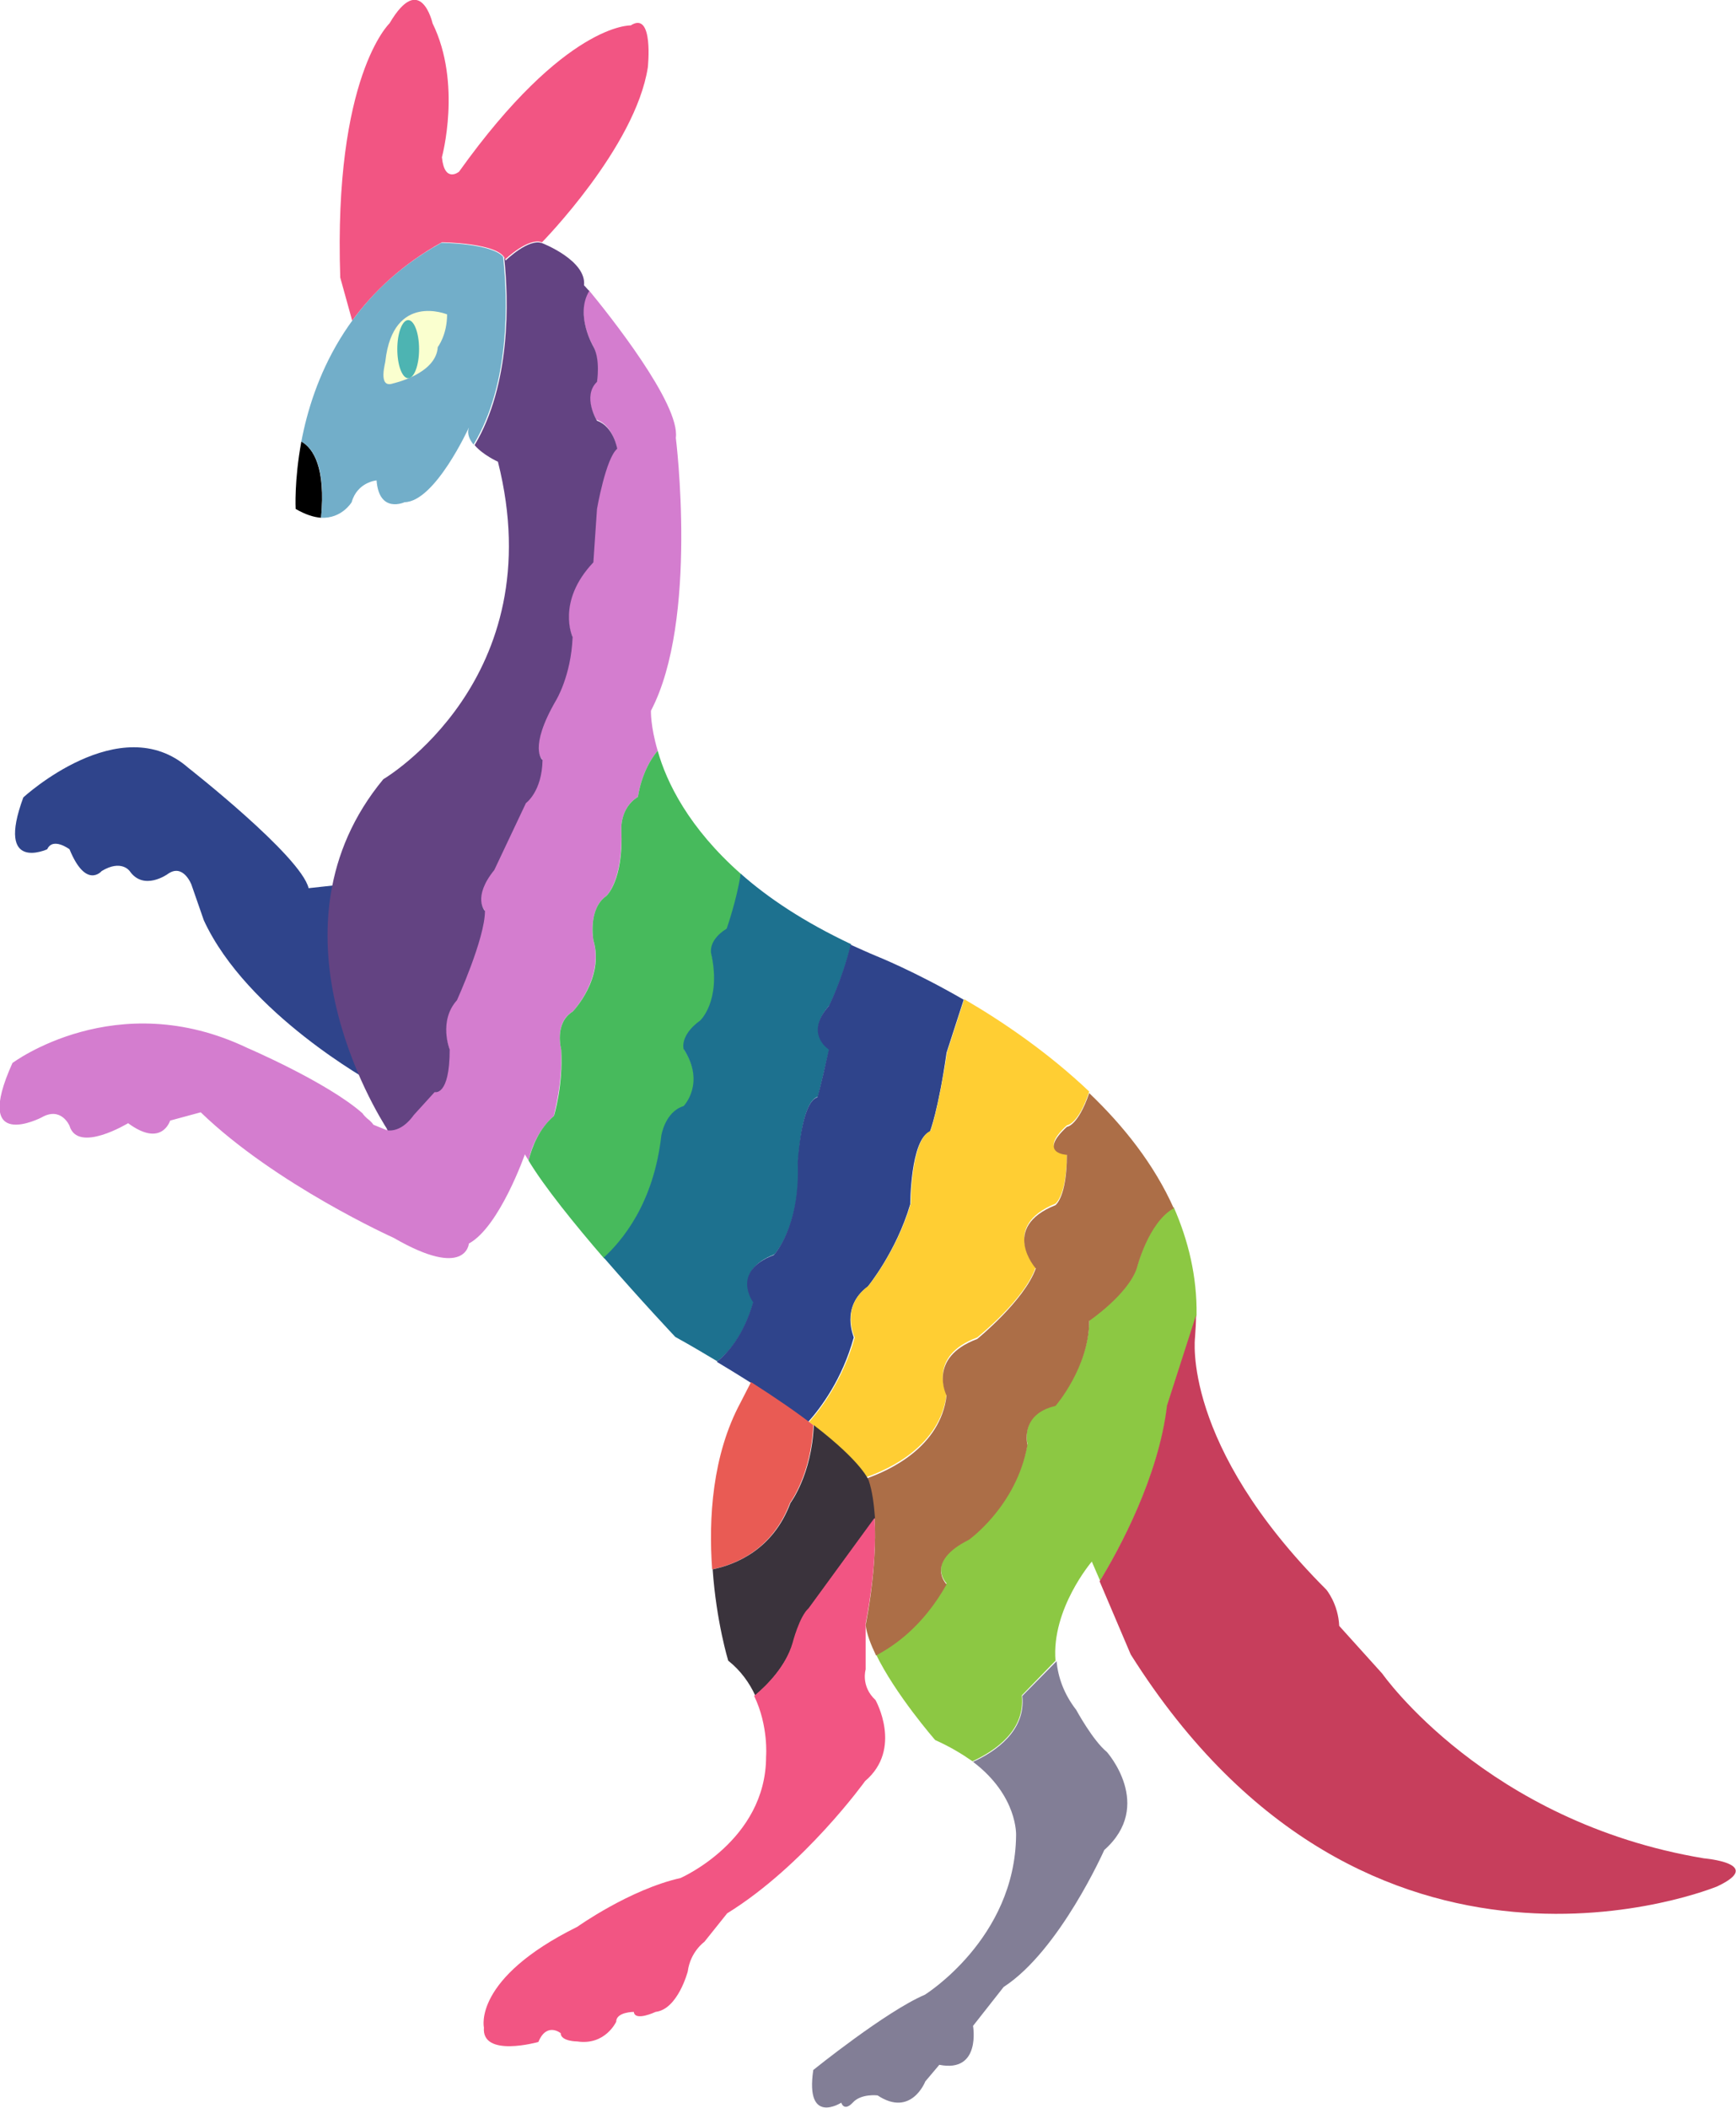 <?xml version="1.0" encoding="utf-8"?>
<!-- Generator: Adobe Illustrator 24.2.1, SVG Export Plug-In . SVG Version: 6.00 Build 0)  -->
<svg version="1.1" id="Layer_1" xmlns="http://www.w3.org/2000/svg" xmlns:xlink="http://www.w3.org/1999/xlink" x="0px" y="0px"
	 viewBox="0 0 334.7 406.3" enable-background="new 0 0 334.7 406.3" xml:space="preserve">
<g>
	<path fill="#2F448B" d="M65.9,170.5c-2.5,12.9,0.6,25.4,4.2,34.3l1.7,3.9c0,0-24.2-13.3-32.5-31.3l-2.4-6.9c0,0-1.6-4.2-4.6-2
		c0,0-4.6,3.3-7.3-0.6c0,0-1.6-2.3-5.4,0c0,0-3,3.6-6.2-4.2c0,0-3.2-2.4-4.3,0c0,0-10,4.6-4.6-10c0,0,18.7-17.2,31.8-5.7
		c0,0,21.7,17,23.2,23.2L65.9,170.5z"/>
	<path fill="#D47DCF" d="M108.2,202.3c0,0-1.4-5.2,2.2-7.3c0,0,6.1-6.4,4-13.8c0,0-1.1-6,2.5-8.5c0,0,3.2-2.9,2.9-12.6
		c0,0-0.4-4.3,3.2-6.5c0,0,0.6-5.1,3.8-8.9c-1.4-4.7-1.3-7.7-1.3-7.7c9.2-17.5,4.8-52.6,4.8-52.6c0.9-6.5-13-23.9-16.8-28.5
		c-2.7,4.6,0.8,10.7,0.8,10.7c1.4,2.5,0.7,6.8,0.7,6.8c-2.9,2.9,0,7.5,0,7.5c3.2,1.1,3.9,5.4,3.9,5.4c-2.2,1.8-3.9,11.6-3.9,11.6
		l-0.7,10.3c-7.2,7.5-4,14.4-4,14.4c-0.4,7.5-3.2,12.2-3.2,12.2c-5.4,9.3-2.6,11.5-2.6,11.5c-0.1,6.1-3.2,8.3-3.2,8.3l-6.1,12.9
		c-4.3,5.3-1.8,7.9-1.8,7.9c0,5.4-5.4,17.2-5.4,17.2c-3.6,4-1.4,9.5-1.4,9.5c0,9.1-2.9,8.2-2.9,8.2l-4,4.4c-1.8,2.5-3.6,3.1-5.2,2.9
		c0.1,0.2,0.2,0.3,0.2,0.3l-2.7-1.1c-0.2-0.3-0.4-0.5-0.7-0.8c-0.8-0.6-1.3-1.2-1.4-1.4c-6.8-6-22.2-12.6-22.2-12.6
		c-25.3-12.1-45.3,2.9-45.3,2.9C-5.5,222.4,8,215.4,8,215.4c3.8-2.2,5.4,1.6,5.4,1.6c1.6,5.4,11.3-0.5,11.3-0.5
		c6.5,4.8,8.1-0.5,8.1-0.5l5.9-1.6c14.5,14,37.2,24.2,37.2,24.2c14,8.1,14.5,1.1,14.5,1.1c5.9-3.2,10.8-17.2,10.8-17.2
		c0.2,0.4,0.5,0.8,0.7,1.2c0.6-2.7,2-6,4.9-8.6C106.7,215,108.5,209.2,108.2,202.3z"/>
	<path fill="#47BA5C" d="M127.6,219c0,0,0.7-4.7,4.3-5.7c0,0,4.3-4.4,0-11c0,0-0.7-2.5,3.2-5.5c0,0,4-3.7,2.2-12.5
		c0,0-1.1-2.7,2.9-5.2c0,0,2-5.7,2.7-10.6c-10.1-8.9-14.4-17.7-16.1-23.8c-3.2,3.8-3.8,8.9-3.8,8.9c-3.6,2.2-3.2,6.5-3.2,6.5
		c0.4,9.7-2.9,12.6-2.9,12.6c-3.6,2.5-2.5,8.5-2.5,8.5c2.2,7.4-4,13.8-4,13.8c-3.6,2.2-2.2,7.3-2.2,7.3c0.4,7-1.4,12.8-1.4,12.8
		c-2.9,2.5-4.2,5.9-4.9,8.6c3,5,8.9,12.3,14.6,18.9C119.8,239.4,126,232.2,127.6,219z"/>
	<path fill="#634382" d="M79.8,214.9l4-4.4c0,0,2.9,0.9,2.9-8.2c0,0-2.2-5.5,1.4-9.5c0,0,5.4-11.9,5.4-17.2c0,0-2.5-2.6,1.8-7.9
		l6.1-12.9c0,0,3.1-2.2,3.2-8.3c0,0-2.8-2.2,2.6-11.5c0,0,2.9-4.7,3.2-12.2c0,0-3.2-6.8,4-14.4l0.7-10.3c0,0,1.7-9.8,3.9-11.6
		c0,0-0.7-4.3-3.9-5.4c0,0-2.9-4.7,0-7.5c0,0,0.7-4.3-0.7-6.8c0,0-3.6-6.1-0.8-10.7c-0.6-0.7-1-1.1-1-1.1c0.5-4.8-8-8.1-8-8.1
		c-2.6-1.1-7.1,3.3-7.1,3.3c-0.1-0.2-0.2-0.4-0.3-0.6c0.9,8.3,1.3,24.5-5.7,36.2c1.6,1.9,4.5,3.2,4.5,3.2
		c10.6,42-22.1,61.2-22.1,61.2c-23.5,28.4-1.5,64,0.9,67.7C76.2,218,78,217.4,79.8,214.9z"/>
	<path d="M58.1,85.1c-1.4,7.6-1.1,13-1.1,13c1.9,1.1,3.5,1.6,4.9,1.7C62.8,90.1,60.4,86.4,58.1,85.1z"/>
	<path fill="#72AEC9" d="M97,49.5c-2.2-2.6-11.9-2.7-11.9-2.7C66.7,56.9,60.3,73.5,58.1,85.1c2.3,1.3,4.8,5,3.8,14.7
		c4,0.2,5.9-3,5.9-3c1.1-3.9,4.8-4.2,4.8-4.2c0.5,6.5,5.4,4.2,5.4,4.2c5.9-0.1,12.4-14.4,12.4-14.4c-0.4,1.2,0.1,2.3,0.9,3.3
		C98.4,73.9,97.9,57.8,97,49.5z"/>
	<path fill="#8CC843" d="M230.7,253.5c0.1-7.5-1.6-14.4-4.4-20.8c-4.9,2.7-7.1,11.5-7.1,11.5c-1.6,5.1-9.2,10.2-9.2,10.2
		c0,8.9-6.5,16.4-6.5,16.4c-7,1.6-5.4,7.5-5.4,7.5c-2.2,11.9-11.3,18.3-11.3,18.3c-8.6,4.3-4.3,8.6-4.3,8.6
		c-4.5,8.1-10,11.8-13.7,13.5c3.8,7.9,11.5,16.7,11.5,16.7c2.9,1.3,5.2,2.7,7.2,4.1c4.5-2.1,10.2-6,9.5-12.7l6.5-6.7l0,0
		c-0.8-10,7-19.1,7-19.1l1.6,3.7c3.8-6.2,11.4-20.2,13-33.9L230.7,253.5z"/>
	<path fill="#C73E5C" d="M328.5,358.2c-42-7-62-35.6-62-35.6l-8.3-9.2c-0.2-4.3-2.5-7-2.5-7c-28-28-25.3-48.6-25.3-48.6
		c0.1-1.5,0.2-2.9,0.2-4.3l-5.6,17.4c-1.6,13.7-9.2,27.7-13,33.9l6,14.1c45.8,72.7,113.1,44.7,113.1,44.7
		C340.4,359.2,328.5,358.2,328.5,358.2z"/>
	<path fill="#827E96" d="M197.1,326.9c0.7,6.7-5.1,10.7-9.5,12.7c8.7,6.6,8.3,14.2,8.3,14.2c-0.2,19.9-17.6,30.7-17.6,30.7
		c-7.5,3.2-21.5,14.5-21.5,14.5c-1.6,10.8,5.4,6.3,5.4,6.3s0.5,1.8,2.2,0c1.6-1.8,4.8-1.4,4.8-1.4c6.5,4.3,9.2-2.7,9.2-2.7l2.7-3.2
		c8.1,1.6,6.5-7.5,6.5-7.5l5.9-7.5c10.8-7,19.4-26.4,19.4-26.4c9.7-8.6,0.5-18.9,0.5-18.9c-2.7-2.2-5.9-8.1-5.9-8.1
		c-2.4-3.1-3.5-6.3-3.8-9.4l0,0L197.1,326.9z"/>
	<path fill="#1D718F" d="M145.3,250.9c0,0-4.3-5.9,4-9.1c0,0,5.1-5.4,4.6-17.8c0,0,0.5-11.7,3.8-12.6c0,0,0.5-1.9,2.2-9.2
		c0,0-4.8-3,0-8.4c0,0,2.5-4.9,4.2-11.8c-9.1-4.3-16-8.9-21.3-13.6c-0.7,4.9-2.7,10.6-2.7,10.6c-4,2.5-2.9,5.2-2.9,5.2
		c1.8,8.8-2.2,12.5-2.2,12.5c-4,2.9-3.2,5.5-3.2,5.5c4.3,6.6,0,11,0,11c-3.6,1.1-4.3,5.7-4.3,5.7c-1.5,13.2-7.7,20.4-11.1,23.5
		c7.1,8.2,13.8,15.3,13.8,15.3c2.9,1.6,5.6,3.2,8.1,4.7C140.6,260.6,143.5,257.2,145.3,250.9z"/>
	<path fill="#2F448B" d="M167.3,248c0,0,5.5-6.7,8.2-15.9c0,0,0-12.4,3.8-14c0,0,1.6-4,3.2-15.2l3.3-10.2
		c-9.5-5.5-16.8-8.4-16.8-8.4c-1.7-0.7-3.4-1.5-5-2.2c-1.7,6.9-4.2,11.8-4.2,11.8c-4.8,5.4,0,8.4,0,8.4c-1.6,7.3-2.2,9.2-2.2,9.2
		c-3.2,0.9-3.8,12.6-3.8,12.6c0.5,12.4-4.6,17.8-4.6,17.8c-8.4,3.2-4,9.1-4,9.1c-1.8,6.3-4.8,9.7-7,11.5c7.7,4.6,13.5,8.5,17.6,11.6
		c2.5-2.8,6.6-8.3,8.8-16.3C164.7,257.8,161.9,252,167.3,248z"/>
	<path fill="#FFCE33" d="M182.5,268.7c0,0-3.8-7.3,5.9-10.9c0,0,9.2-7.3,11.3-13.6c0,0-7-7.8,3.8-12.2c0,0,2.2-1.6,2.2-9.7
		c0,0-5.7-0.2,0-5.4c0,0,2.2-0.1,4.3-6.5v0c-7.9-7.5-16.7-13.5-24.1-17.8l-3.3,10.2c-1.7,11.2-3.2,15.2-3.2,15.2
		c-3.8,1.6-3.8,14-3.8,14c-2.7,9.2-8.2,15.9-8.2,15.9c-5.5,4-2.6,9.9-2.6,9.9c-2.2,7.9-6.3,13.5-8.8,16.3
		c7.7,5.8,10.3,9.3,11.1,10.6C171.6,283.1,181.3,278.6,182.5,268.7z"/>
	<path fill="#AC6E47" d="M182.5,305.4c0,0-4.3-4.3,4.3-8.6c0,0,9.2-6.5,11.3-18.3c0,0-1.6-5.9,5.4-7.5c0,0,6.5-7.5,6.5-16.4
		c0,0,7.5-5.1,9.2-10.2c0,0,2.2-8.8,7.1-11.5c-3.8-8.5-9.7-15.9-16.3-22.2v0c-2.2,6.4-4.3,6.5-4.3,6.5c-5.7,5.2,0,5.4,0,5.4
		c0,8.1-2.2,9.7-2.2,9.7c-10.8,4.3-3.8,12.2-3.8,12.2c-2.2,6.2-11.3,13.6-11.3,13.6c-9.7,3.6-5.9,10.9-5.9,10.9
		c-1.2,9.9-10.9,14.4-15.5,16c0.3,0.5,0.4,0.7,0.4,0.7c3.2,9.7-0.5,27.5-0.5,27.5c0.2,1.8,1,3.8,2,5.9
		C172.5,317.2,178,313.4,182.5,305.4z"/>
	<path fill="#FAFFCF" d="M75.8,73.9c0,0,8.3-1.8,8.6-7c0,0,1.8-2.3,1.8-6.3c0,0-10.4-4.3-11.9,9C74.4,69.6,72.7,75,75.8,73.9z"/>
	<ellipse fill="#4DB4B2" cx="78.7" cy="67.3" rx="2.1" ry="5.6"/>
	<path fill="#F25583" d="M67.9,61.8c4.1-5.6,9.7-10.9,17.3-15.1c0,0,11.2,0.1,12.2,3.3c0,0,4.5-4.3,7.1-3.3c0,0,18-18.3,20.4-33.7
		c0,0,1.2-11-3.3-8.1c0,0-12.6-0.5-33.1,28.2c0,0-2.8,2.3-3.3-2.8c0,0,3.9-14.2-1.8-25.8c0,0-2.3-10.2-8.3,0c0,0-10.8,10.2-9.5,49
		L67.9,61.8z"/>
	<g>
		<path fill="#E95B54" d="M152.3,289.7c0,0,4.1-5.4,4.5-15c-3.1-2.4-7-5.1-12-8.3l-2,3.9c-5.5,10.2-6.2,22.4-5.5,32.2
			C141.7,301.6,148.9,298.8,152.3,289.7z"/>
		<path fill="#3A333C" d="M152.9,316.7c0,0,1.3-5.1,3.1-6.7l12.7-17.4c-0.2-2.6-0.5-5.1-1.2-7.2c0,0-1.1-3.4-10.6-10.7
			c-0.4,9.6-4.5,15-4.5,15c-3.4,9.1-10.7,11.9-15,12.8c0.7,10.1,3,17.6,3,17.6c2.4,1.9,4.1,4.3,5.2,6.7
			C148,324.8,151.5,321.2,152.9,316.7z"/>
		<path fill="#F25583" d="M166.9,321.8v-8.9c0,0,2.3-10.9,1.7-20.3l-12.7,17.4c-1.8,1.6-3.1,6.7-3.1,6.7c-1.3,4.5-4.9,8.1-7.4,10.2
			c2.8,5.8,2.3,11.7,2.3,11.7c0,16.2-16.5,23.4-16.5,23.4c-9.8,2.2-19.9,9.4-19.9,9.4c-20.2,10-18,19.4-18,19.4
			c-0.5,5.9,10.5,2.8,10.5,2.8c1.6-3.9,4.3-1.7,4.3-1.7c0,1.6,3.2,1.6,3.2,1.6c5.4,0.8,7.5-3.8,7.5-3.8c0-1.9,3.4-1.9,3.4-1.9
			c0.2,1.9,4.2,0,4.2,0c4.3-0.5,6.2-7.8,6.2-7.8c0.5-3.8,3.2-5.7,3.2-5.7l4.4-5.5c14.9-9.2,26.6-25.5,26.6-25.5
			c7.3-6.2,2-15.6,2-15.6C165.9,325,166.9,321.8,166.9,321.8z"/>
	</g>
</g>
</svg>
